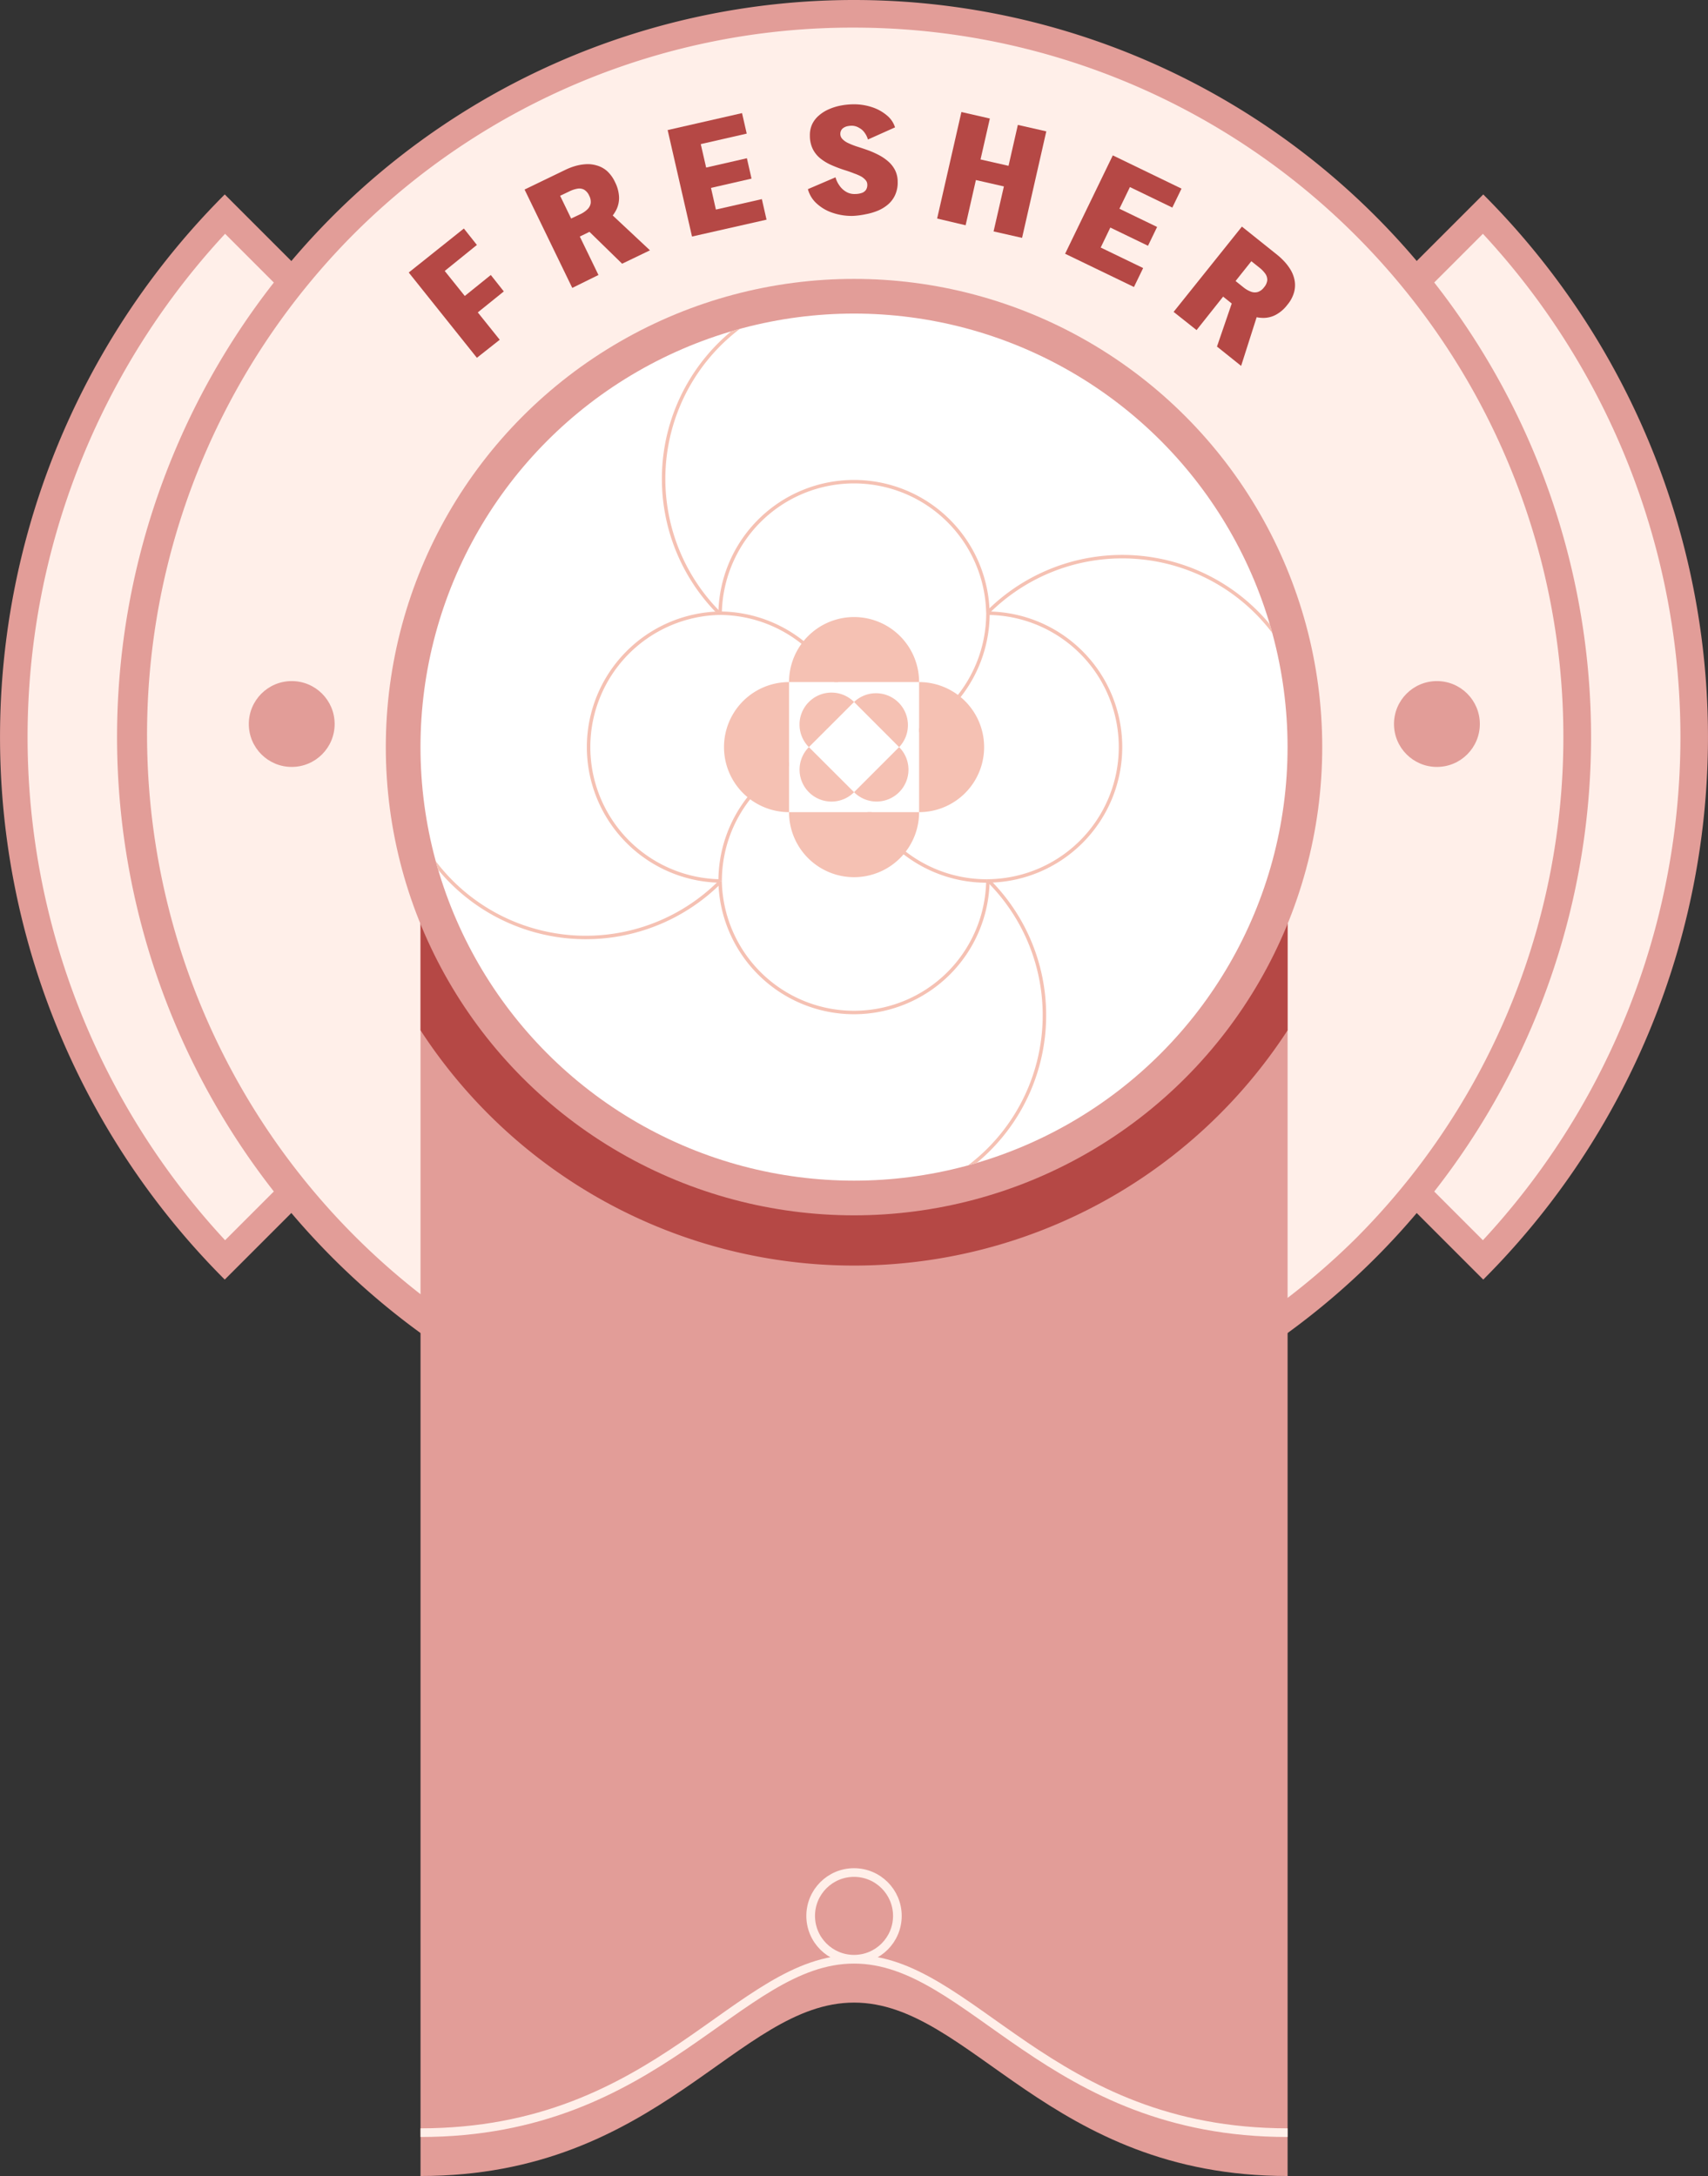 <svg xmlns="http://www.w3.org/2000/svg" xmlns:xlink="http://www.w3.org/1999/xlink" viewBox="0 0 393.97 501.92"><rect x="0" y="0" width="393.97" height="501.92" fill="#333333" stroke="none"/><defs><style>.cls-1{fill:#fff;}.cls-2{fill:#ffefe9;}.cls-3,.cls-9{fill:#e29d98;}.cls-4{fill:#b54845;}.cls-5{clip-path:url(#clip-path);}.cls-6,.cls-8{fill:none;}.cls-6{stroke:#f5c1b3;stroke-width:0.8px;}.cls-6,.cls-8,.cls-9{stroke-miterlimit:10;}.cls-7{fill:#f5c1b3;}.cls-8,.cls-9{stroke:#ffefe9;stroke-width:2px;}</style><clipPath id="clip-path"><circle class="cls-1" cx="196.99" cy="172.33" r="100"/></clipPath></defs><g id="Layer_2" data-name="Layer 2"><g id="Layer_1-2" data-name="Layer 1"><path class="cls-2" d="M51.86,290.63a173.8,173.8,0,0,1,0-241.26L172.49,170Z"/><path class="cls-3" d="M51.92,53.93,168,170,51.92,286.07a170.63,170.63,0,0,1,0-232.14m-.08-9.08a177,177,0,0,0,0,250.3L177,170,51.84,44.85Z"/><path class="cls-2" d="M221.48,170,342.11,49.37a173.8,173.8,0,0,1,0,241.26Z"/><path class="cls-3" d="M342.05,53.93a170.63,170.63,0,0,1,0,232.14L226,170,342.05,53.93m.08-9.08L217,170,342.13,295.15a177,177,0,0,0,0-250.3Z"/><circle class="cls-2" cx="196.99" cy="170" r="166.81"/><path class="cls-3" d="M197,6.37A163.63,163.63,0,0,1,312.69,285.7,163.63,163.63,0,0,1,81.28,54.3,162.56,162.56,0,0,1,197,6.37M197,0A170,170,0,1,0,367,170,170,170,0,0,0,197,0Z"/><path class="cls-4" d="M109.62,269.14l14.12-13.59,4.76,4.94a10.83,10.83,0,0,1,1.11,1.41,7.68,7.68,0,0,1,.91,1.81,6.15,6.15,0,0,1,.36,2.11,5.5,5.5,0,0,1-.52,2.3,7.53,7.53,0,0,1-1.75,2.37,7.83,7.83,0,0,1-2.44,1.67,5.72,5.72,0,0,1-2.33.44,6.4,6.4,0,0,1-2.11-.43,7.54,7.54,0,0,1-1.8-1,10.27,10.27,0,0,1-1.36-1.17l-1.54-1.6-4.2,4Zm9.84-3,1.25,1.3a3.38,3.38,0,0,0,.92.68,2.56,2.56,0,0,0,1.1.28,2.87,2.87,0,0,0,1.25-.29,5,5,0,0,0,1.36-1,4.84,4.84,0,0,0,1-1.32,2.82,2.82,0,0,0,.32-1.23,2.56,2.56,0,0,0-.24-1.1,3.51,3.51,0,0,0-.66-.93l-1.25-1.3Z"/><path class="cls-4" d="M133.89,290.69l9.94-16.89,6.81,4a9.87,9.87,0,0,1,1.4,1,8.19,8.19,0,0,1,1.28,1.35,5.15,5.15,0,0,1,.84,1.67,4.73,4.73,0,0,1,.15,2,6.25,6.25,0,0,1-.86,2.29,6.36,6.36,0,0,1-1.73,2,5,5,0,0,1-1.94.85,5.61,5.61,0,0,1-2,0,7.57,7.57,0,0,1-1.81-.52,13.28,13.28,0,0,1-1.46-.72l-2.66-1.56-4,6.84Zm8.6,5.06,1.72-9.6,4.14,1.89-1.63,10.2Zm1-12.33,2,1.17a4.41,4.41,0,0,0,1.48.57,2.12,2.12,0,0,0,1.32-.16,2.61,2.61,0,0,0,1.09-1.1,2.56,2.56,0,0,0,.45-1.51,2.06,2.06,0,0,0-.54-1.2,5.53,5.53,0,0,0-1.26-1l-2-1.15Z"/><path class="cls-4" d="M170,307.06a8.45,8.45,0,0,1-2.32-1,7.35,7.35,0,0,1-1.93-1.64,7.82,7.82,0,0,1-1.32-2.34,9.36,9.36,0,0,1-.5-3.07,14.16,14.16,0,0,1,.53-3.82,14.37,14.37,0,0,1,1.4-3.57,9.09,9.09,0,0,1,1.94-2.42,7.49,7.49,0,0,1,2.3-1.39,7.34,7.34,0,0,1,2.48-.49,9.19,9.19,0,0,1,2.5.29,9,9,0,0,1,2.29,1,7.67,7.67,0,0,1,1.92,1.64,7.48,7.48,0,0,1,1.32,2.33,9.34,9.34,0,0,1,.5,3.06,14.35,14.35,0,0,1-.52,3.81,14.77,14.77,0,0,1-1.41,3.59,9.47,9.47,0,0,1-1.94,2.43,7.49,7.49,0,0,1-2.3,1.4,7.86,7.86,0,0,1-2.47.49A8.89,8.89,0,0,1,170,307.06Zm.86-3.3a2.85,2.85,0,0,0,1.42,0,3.47,3.47,0,0,0,1.43-.83,6.57,6.57,0,0,0,1.3-1.79,13.82,13.82,0,0,0,1.05-2.87,13.21,13.21,0,0,0,.48-3,6.27,6.27,0,0,0-.26-2.19,3.34,3.34,0,0,0-.83-1.42,2.81,2.81,0,0,0-1.24-.7,2.71,2.71,0,0,0-1.44,0,3.36,3.36,0,0,0-1.43.83,6.36,6.36,0,0,0-1.3,1.78,13,13,0,0,0-1.06,2.85,13.28,13.28,0,0,0-.48,3,6.43,6.43,0,0,0,.27,2.19,3.3,3.3,0,0,0,.84,1.43A2.91,2.91,0,0,0,170.83,303.76Z"/><path class="cls-4" d="M196.81,310.73l-.34-19.6,12.36-.21.06,3.37-7.74.14.11,6.26,6.38-.11.06,3.37-6.39.11.12,6.59Z"/><path class="cls-4" d="M228.74,307.43l-1-3.23,3.74-1.12-3.68-12.31-3.75,1.12-1-3.23,11.93-3.58,1,3.23-3.77,1.13,3.69,12.31,3.77-1.13,1,3.24Z"/><path class="cls-4" d="M257.84,296.08l-10.19-16.74,4-2.42,8.44,13.86,5.76-3.51,1.76,2.88Z"/><path class="cls-4" d="M281.6,279l-14.07-13.65,9.28-9.57,2.42,2.35-6.06,6.25,3.54,3.44,5.38-5.55,2.39,2.32-5.38,5.55,3.3,3.19,6.06-6.25,2.42,2.35Z"/><path class="cls-3" d="M97,208.2V501.92c55.22,0,73.07-40,100-40s44.77,40,100,40V208.2Z"/><path class="cls-4" d="M97,237.65a119.27,119.27,0,0,0,200,0V198.93H97Z"/><path class="cls-4" d="M110,82.53,94.28,62.86,107,52.71l3,3.79-7.42,6,4.63,5.77,6-4.84,3,3.79-6,4.84,5.06,6.31Z"/><path class="cls-4" d="M132,66.41,121,43.72l9.5-4.59a14.28,14.28,0,0,1,2.14-.82,11.13,11.13,0,0,1,2.45-.43,7.1,7.1,0,0,1,2.5.27A6.11,6.11,0,0,1,140,39.43,8,8,0,0,1,141.86,42a8.47,8.47,0,0,1,.93,3.43,6.18,6.18,0,0,1-.54,2.77,7.93,7.93,0,0,1-1.5,2.17,11.24,11.24,0,0,1-2,1.6,18.74,18.74,0,0,1-1.9,1.08l-3.11,1.51,4.3,8.87Zm-.26-16,2.11-1a6,6,0,0,0,1.65-1.13,2.55,2.55,0,0,0,.75-1.39,3,3,0,0,0-.34-1.74,3,3,0,0,0-1.18-1.4,2.38,2.38,0,0,0-1.53-.23,6.85,6.85,0,0,0-1.9.64l-2.1,1Zm11.76,10.42-8.82-8.61,5.63-3.48,9.61,9Z"/><path class="cls-4" d="M159.62,54.56,154,30l17.16-3.91,1.08,4.73-10.6,2.42,1.24,5.41,9.4-2.15,1.07,4.7L164,43.34l1.13,5,10.6-2.41,1.08,4.74Z"/><path class="cls-4" d="M196.79,49.8a13.55,13.55,0,0,1-4.76-.72,10.1,10.1,0,0,1-3.68-2.16,6.83,6.83,0,0,1-2-3.29l6.37-2.73a5.86,5.86,0,0,0,.84,1.8,4.85,4.85,0,0,0,1.51,1.48,3.71,3.71,0,0,0,2.14.57,4.82,4.82,0,0,0,1.59-.25,1.89,1.89,0,0,0,.95-.71,2.08,2.08,0,0,0,.3-1.23,1.53,1.53,0,0,0-.38-1,4,4,0,0,0-1.06-.87A12,12,0,0,0,197,40c-.61-.25-1.27-.48-2-.71a30.91,30.91,0,0,1-3.13-1.17,11.59,11.59,0,0,1-2.6-1.54,6.58,6.58,0,0,1-1.78-2.18,6.9,6.9,0,0,1-.68-3.08,6,6,0,0,1,.52-2.66,6.11,6.11,0,0,1,1.54-2,8.63,8.63,0,0,1,2.25-1.43,12.52,12.52,0,0,1,2.7-.86,16.25,16.25,0,0,1,2.86-.31,13.18,13.18,0,0,1,4.49.67,10.2,10.2,0,0,1,3.44,1.92,5.78,5.78,0,0,1,1.84,2.73l-6.25,2.8a5.09,5.09,0,0,0-.79-1.6,3.53,3.53,0,0,0-1.25-1.09A3.27,3.27,0,0,0,196.5,29a5.17,5.17,0,0,0-1.08.12,2.67,2.67,0,0,0-.84.36,1.6,1.6,0,0,0-.56.6,1.78,1.78,0,0,0-.19.85,1.71,1.71,0,0,0,.46,1.12,4.37,4.37,0,0,0,1.33.94,16.71,16.71,0,0,0,2.17.85c.76.24,1.56.51,2.41.81a20.83,20.83,0,0,1,2.47,1.09,11.22,11.22,0,0,1,2.19,1.48,6.71,6.71,0,0,1,1.58,2,5.93,5.93,0,0,1,.62,2.69,6.93,6.93,0,0,1-.56,3,6.31,6.31,0,0,1-1.62,2.21,8.83,8.83,0,0,1-2.36,1.46,13.82,13.82,0,0,1-2.81.83A18.4,18.4,0,0,1,196.79,49.8Z"/><path class="cls-4" d="M216.16,50.41l5.6-24.57,6.56,1.5-2.15,9.44,6.46,1.47,2.15-9.44,6.56,1.49-5.59,24.57-6.57-1.49L231.56,43l-6.46-1.47-2.37,10.43Z"/><path class="cls-4" d="M245.68,58.53l11-22.69,15.85,7.67-2.12,4.37-9.78-4.73-2.42,5,8.69,4.2-2.1,4.34-8.69-4.2-2.22,4.61,9.79,4.73-2.12,4.37Z"/><path class="cls-4" d="M270.71,71.94l15.75-19.67,8.24,6.59a15.06,15.06,0,0,1,1.66,1.58,11.33,11.33,0,0,1,1.45,2,7.43,7.43,0,0,1,.83,2.37,6.17,6.17,0,0,1-.16,2.65,7.72,7.72,0,0,1-1.54,2.85,8.2,8.2,0,0,1-2.69,2.32,6.09,6.09,0,0,1-2.74.7,7.58,7.58,0,0,1-2.6-.42,11.24,11.24,0,0,1-2.29-1.09,19.45,19.45,0,0,1-1.79-1.24l-2.7-2.16L276,76.14Zm10,8,4-11.67,5.57,3.59-4,12.54ZM285,64.82l1.82,1.46a6.24,6.24,0,0,0,1.73,1,2.53,2.53,0,0,0,1.58.07,2.9,2.9,0,0,0,1.42-1.06,3,3,0,0,0,.76-1.66,2.46,2.46,0,0,0-.45-1.49,7.1,7.1,0,0,0-1.39-1.43l-1.83-1.46Z"/><circle class="cls-3" cx="196.99" cy="172.33" r="108"/><circle class="cls-1" cx="196.99" cy="172.33" r="100"/><g class="cls-5"><path class="cls-6" d="M91.3,172.33a43.82,43.82,0,0,0,74.8,31.08"/><path class="cls-6" d="M227.87,141.44a30.89,30.89,0,0,0-61.77,0"/><path class="cls-6" d="M197,172.33a30.89,30.89,0,0,0,30.88-30.89"/><path class="cls-6" d="M227.58,203.2a30.88,30.88,0,0,0,0-61.76"/><path class="cls-6" d="M196.75,172.33a30.89,30.89,0,0,0-30.88-30.89"/><path class="cls-6" d="M166.1,203.21a30.89,30.89,0,0,0,61.77,0"/><path class="cls-6" d="M197,172.33a30.88,30.88,0,0,0-30.89,30.88"/><path class="cls-6" d="M166.1,141.44a30.89,30.89,0,0,0,0,61.77"/><path class="cls-6" d="M196.7,172.33a30.88,30.88,0,0,0,30.88,30.88"/><path class="cls-6" d="M227.87,141.23a43.82,43.82,0,0,1,74.67,27.58"/><path class="cls-6" d="M197,66.64a43.82,43.82,0,0,0-31.1,74.8"/><path class="cls-6" d="M228.08,203.2a43.82,43.82,0,0,1-31,74.8"/><rect class="cls-1" x="181.99" y="157.33" width="30" height="30"/></g><path class="cls-7" d="M197,142.33a15,15,0,0,0-15,15h30A15,15,0,0,0,197,142.33Z"/><path class="cls-7" d="M212,157.33v30a15,15,0,0,0,0-30Z"/><path class="cls-7" d="M197,202.33a15,15,0,0,0,15-15H182A15,15,0,0,0,197,202.33Z"/><path class="cls-7" d="M182,157.33a15,15,0,0,0,0,30Z"/><path class="cls-7" d="M186.58,161.92a7.35,7.35,0,0,0,0,10.41L197,161.92A7.35,7.35,0,0,0,186.58,161.92Z"/><path class="cls-7" d="M197,161.92l10.4,10.41A7.36,7.36,0,0,0,197,161.92Z"/><path class="cls-7" d="M207.39,182.73a7.34,7.34,0,0,0,0-10.4L197,182.73A7.34,7.34,0,0,0,207.39,182.73Z"/><path class="cls-7" d="M186.58,172.33A7.36,7.36,0,0,0,197,182.73Z"/><circle class="cls-3" cx="67.29" cy="167" r="9.9"/><circle class="cls-3" cx="331.44" cy="167" r="9.9"/><path class="cls-8" d="M97,491.92c55.22,0,73.07-40,100-40s44.77,40,100,40"/><circle class="cls-9" cx="196.99" cy="441.92" r="10"/></g></g></svg>